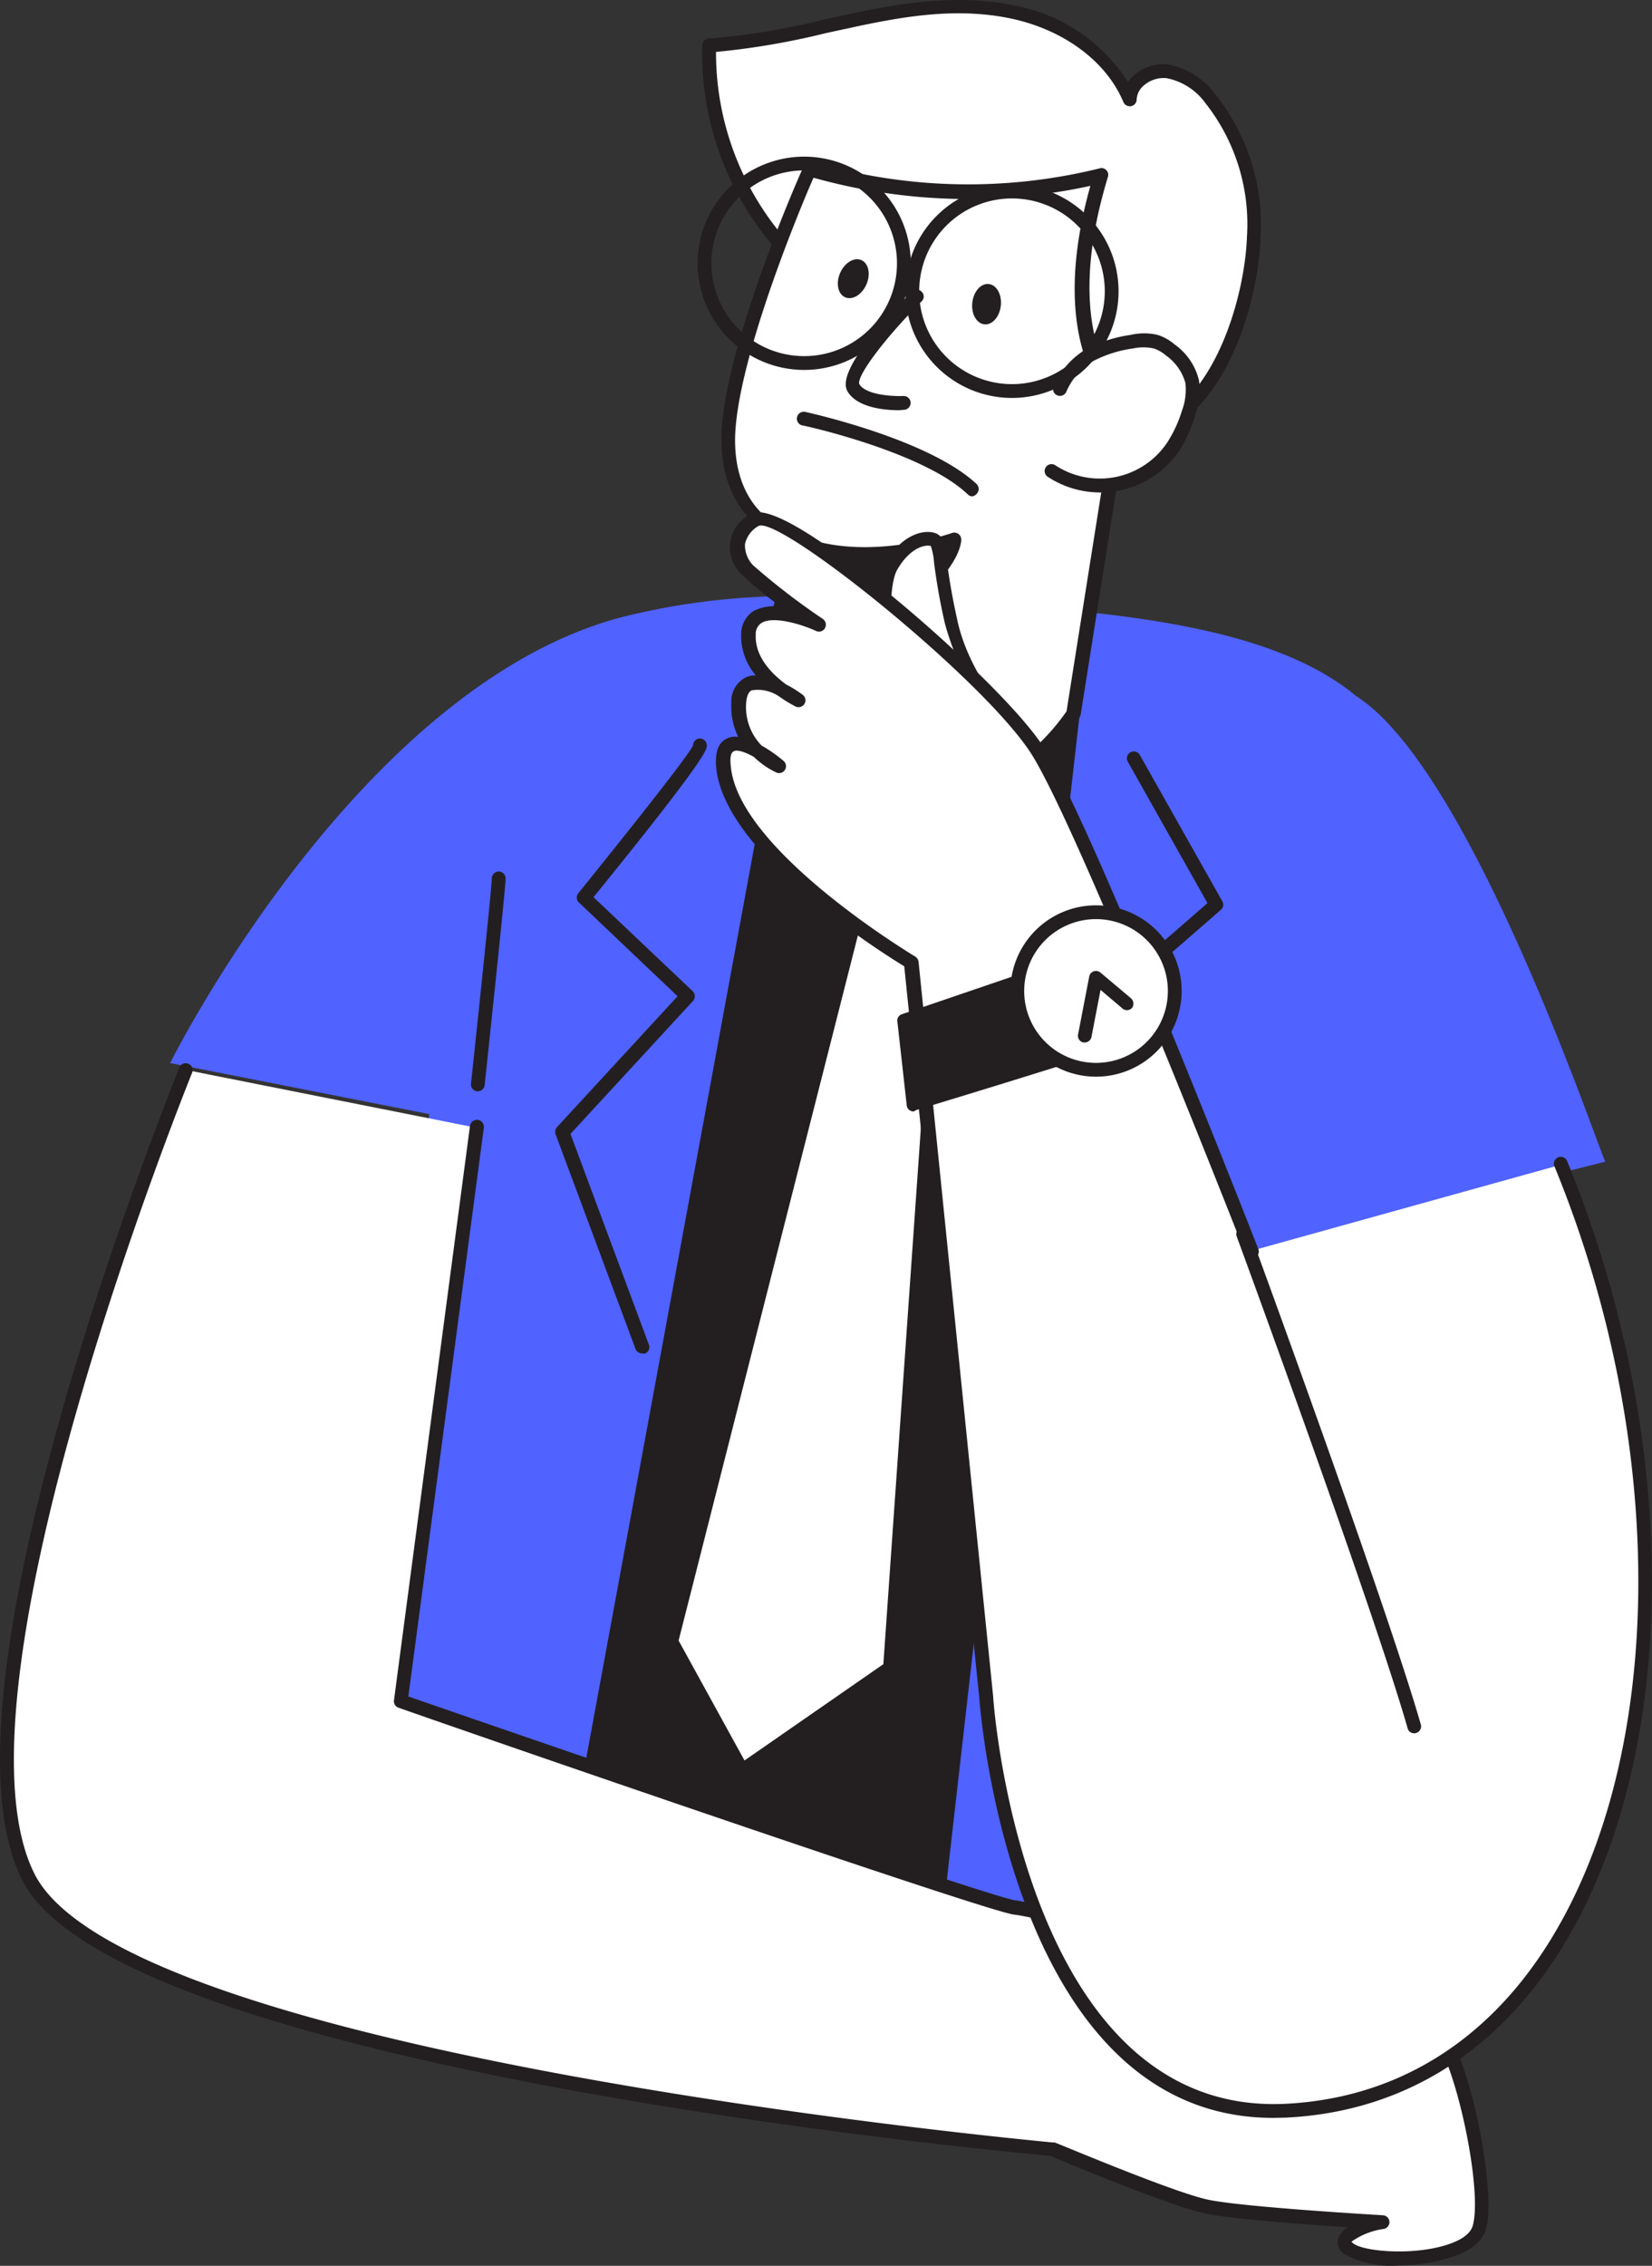 <svg xmlns="http://www.w3.org/2000/svg" width="232" height="318" viewBox="0 0 232 318"><rect x="0" y="0" width="232" height="318" fill="#333333" stroke="none"/><defs><style>.a{fill:#fff;}.b{fill:#231f20;}.c{fill:#5062ff;}</style></defs><g transform="translate(-259.277 -858.035)"><path class="a" d="M373.879,105.332a9.875,9.875,0,0,0-6.118-3.872,4.647,4.647,0,0,0-5.228,3.969c-2.808-6.583-9.565-10.862-16.574-12.314s-14.289-.465-21.3.987a145.8,145.8,0,0,1-21.124,3.718,41.009,41.009,0,0,0,10.94,28.889,80.568,80.568,0,0,0,11.269,9.449l8.326,6.157c8.519,6.312,20.563,12.566,31.638,9.333,9.681-2.846,14.057-18.278,14.348-26.991A28.5,28.5,0,0,0,373.879,105.332Z" transform="translate(55.386 766.594)"/><path class="b" d="M359.777,153.913c-9.565,0-19.053-5.344-25.868-10.378l-8.326-6.177a81.2,81.2,0,0,1-11.366-9.526,41.8,41.8,0,0,1-11.211-29.586.968.968,0,0,1,.929-.929,101.4,101.4,0,0,0,16.148-2.653q2.42-.542,4.821-1.046c6.564-1.355,14.251-2.517,21.686-.987A24.145,24.145,0,0,1,362.8,103.415a4.917,4.917,0,0,1,.852-.949,6.215,6.215,0,0,1,4.686-1.53,10.688,10.688,0,0,1,6.757,4.24,29.354,29.354,0,0,1,6.332,19.943c-.329,9.836-5.228,25-15.045,27.882a23.544,23.544,0,0,1-6.6.91ZM304.943,99.194a39.983,39.983,0,0,0,10.688,27.32,80.646,80.646,0,0,0,11.095,9.294l8.345,6.157c8.016,5.944,19.885,12.353,30.786,9.178,8.791-2.575,13.341-17.1,13.65-26.081a27.359,27.359,0,0,0-5.809-18.646h0a8.81,8.81,0,0,0-5.5-3.543,4.24,4.24,0,0,0-3.195,1.046,2.73,2.73,0,0,0-.987,1.936.968.968,0,0,1-.775.949.987.987,0,0,1-1.084-.562c-2.42-5.809-8.519-10.223-15.877-11.753s-14.541-.329-20.911.987l-4.937,1.065A106.243,106.243,0,0,1,304.943,99.194Z" transform="translate(54.889 766.13)"/><path class="c" d="M437.021,221.811l29.124-7.338c-1.107-2.091-18.814-55.028-34.948-65.309-13.921-11.617-41.9-12.7-73.566-13.9a98,98,0,0,0-30.153,2.924c-36.89,10.185-62.888,62.444-62.888,62.444l36.385,7.164S295.15,261.755,290.1,327.549c0,0,57.995,13.012,148.628,7.958C438.652,335.507,436.245,231.182,437.021,221.811Z" transform="translate(18.579 806.599)"/><path class="b" d="M322.9,150.872,292.91,313.535l50.884,12.353L364.57,143.65Z" transform="translate(45.366 814.61)"/><path class="b" d="M344.261,327.284h-.232l-50.884-12.353a.949.949,0,0,1-.716-1.1l29.992-162.644a.949.949,0,0,1,.794-.774l41.648-7.222a.968.968,0,0,1,.833.252.949.949,0,0,1,.29.813L345.21,326.471a.968.968,0,0,1-.949.852ZM294.5,313.227,343.429,325.1,363.914,145.22,324.2,152.113Z" transform="translate(44.899 814.163)"/><path class="a" d="M325.833,149.09l3.659,11.617L301.32,271.441l9.255,16.826,19.5-13.515L337.8,164.386l13.418-18.336Z" transform="translate(53.257 816.843)"/><path class="a" d="M314.447,156.138l-5.518,23.641s4.821,15.877,20.8,14.677a31.948,31.948,0,0,0,23.661-13.825l6.874-43.41s-10.417-7.939-3.04-32.142a77.043,77.043,0,0,1-40.835-.929s-11.346,25.694-11.443,37.912S314.447,156.138,314.447,156.138Z" transform="translate(56.677 777.593)"/><path class="b" d="M328.419,195.989c-15.141,0-19.943-15.258-20-15.49a1.2,1.2,0,0,1,0-.523L313.8,157.3c-2.575-.91-9.449-4.318-9.391-14.832.1-12.256,11.056-37.234,11.617-38.3a.968.968,0,0,1,1.162-.523,76.927,76.927,0,0,0,40.274.949.949.949,0,0,1,1.22,1.2c-7.067,23.235,2.595,30.98,2.691,31.1a.929.929,0,0,1,.368.91l-6.874,43.41a.871.871,0,0,1-.136.349,32.587,32.587,0,0,1-24.4,14.289Zm-18.065-15.742c.678,1.936,5.576,14.812,19.711,13.747a31.251,31.251,0,0,0,22.809-13.205l6.757-42.6c-1.936-1.936-9.216-10.417-3.408-31.154a80.528,80.528,0,0,1-38.88-1.142c-1.936,4.376-10.94,26.062-11.017,36.789,0,11.23,8.442,13.128,8.81,13.205a1.007,1.007,0,0,1,.62.426.949.949,0,0,1,.116.755Z" transform="translate(56.181 777.086)"/><path class="a" d="M329.386,123.382a10.2,10.2,0,0,1,4.279-4.8,17.968,17.968,0,0,1,5.809-1.839,7.454,7.454,0,0,1,3.33,0,5.809,5.809,0,0,1,2.052,1.162,7.745,7.745,0,0,1,3.079,4.492,9.313,9.313,0,0,1-.5,4.415A18.916,18.916,0,0,1,345.5,131.3a12.334,12.334,0,0,1-17.155,3.718" transform="translate(78.65 789.211)"/><path class="b" d="M335.586,138.4a13.4,13.4,0,0,1-7.28-2.169.968.968,0,1,1,1.046-1.626,11.385,11.385,0,0,0,15.819-3.427,18.182,18.182,0,0,0,1.936-4.26,8.46,8.46,0,0,0,.484-3.872,7.067,7.067,0,0,0-2.73-3.872,5.208,5.208,0,0,0-1.723-.988,6.97,6.97,0,0,0-2.885,0,17.213,17.213,0,0,0-5.518,1.723,9.216,9.216,0,0,0-3.873,4.357.968.968,0,0,1-1.278.5.949.949,0,0,1-.5-1.259,11.114,11.114,0,0,1,4.686-5.286,19.363,19.363,0,0,1,6.138-1.936,8.287,8.287,0,0,1,3.776,0,6.8,6.8,0,0,1,2.382,1.336,8.616,8.616,0,0,1,3.427,5.054,10.069,10.069,0,0,1-.542,4.9,18.509,18.509,0,0,1-2.052,4.705,13.321,13.321,0,0,1-8.4,5.809,13.709,13.709,0,0,1-2.9.31Z" transform="translate(78.162 788.751)"/><path class="b" d="M308.7,142.889a20.292,20.292,0,0,0,16.574-2.575c7.745-5.421,7.861-9.313,7.861-9.313s-11.908,4.221-21.647.561Z" transform="translate(60.169 802.74)"/><path class="b" d="M314.786,145.016a20.874,20.874,0,0,1-5.925-.813.968.968,0,0,1-.639-1.142l2.808-11.327a.871.871,0,0,1,.484-.62.949.949,0,0,1,.794,0c9.294,3.5,20.853-.5,20.969-.561a1.026,1.026,0,0,1,.891.136.987.987,0,0,1,.407.794c0,.445-.271,4.531-8.287,10.088A19.944,19.944,0,0,1,314.786,145.016Zm-4.453-2.42a19.362,19.362,0,0,0,14.909-2.614,20.156,20.156,0,0,0,6.951-7.048c-3.582.987-11.947,2.749-19.5.349Z" transform="translate(59.698 802.277)"/><path class="a" d="M322.966,113.41s-10.378,10.359-8.907,12.8,7.087,2.149,7.087,2.149" transform="translate(65.058 786.263)"/><path class="b" d="M320.9,129.82c-1.743,0-5.809-.271-7.2-2.633-1.646-2.691,4.957-9.914,9.042-14a.949.949,0,0,1,1.355,0,.929.929,0,0,1,0,1.355c-5.092,5.073-9.178,10.514-8.752,11.617.968,1.588,4.9,1.723,6.2,1.665a.97.97,0,0,1,.116,1.936Z" transform="translate(64.609 785.788)"/><ellipse class="b" cx="2.846" cy="2.014" rx="2.846" ry="2.014" transform="translate(395.507 903.33) rotate(-83.61)"/><ellipse class="b" cx="2.846" cy="2.014" rx="2.846" ry="2.014" transform="translate(376.124 898.956) rotate(-66.47)"/><path class="b" d="M334.551,133.62a.949.949,0,0,1-.658-.271c-6.2-5.944-22.964-9.681-23.235-9.681a.97.97,0,0,1,.407-1.9c.716.155,17.426,3.872,24.067,10.127a.968.968,0,0,1,0,1.375,1.007,1.007,0,0,1-.581.348Z" transform="translate(61.298 794.077)"/><line class="a" x2="20.718" y2="15.916" transform="translate(462.612 1061.837)"/><path class="b" d="M378.148,214.48a.93.93,0,0,1-.581-.213l-20.737-15.9a.968.968,0,0,1,1.181-1.53L378.767,212.8a.968.968,0,0,1-.6,1.743Z" transform="translate(105.182 864.241)"/><path class="a" d="M335.708,159.542s-7.939-7.609-10.03-16.9-1.3-11.346-2.749-11.617-3.872.658-5.693,3.872-1.336,14.348,1.626,18.84S335.708,159.542,335.708,159.542Z" transform="translate(67.192 802.719)"/><path class="b" d="M336.175,161.013h-.1c-1.472-.136-14.444-1.588-17.562-6.332s-3.679-16.322-1.665-19.846,4.821-4.705,6.738-4.3c1.491.329,1.665,1.549,1.936,4.008.232,1.743.6,4.376,1.491,8.384,1.936,8.887,9.681,16.361,9.778,16.439a.968.968,0,0,1,.213,1.1,1.007,1.007,0,0,1-.833.542Zm-13.3-28.637c-1.084,0-2.866.833-4.337,3.408s-1.239,13.554,1.588,17.813c1.82,2.749,8.907,4.4,13.554,5.131a37.815,37.815,0,0,1-8.423-15.393,85.958,85.958,0,0,1-1.53-8.558,9,9,0,0,0-.465-2.362Z" transform="translate(66.726 802.235)"/><path class="a" d="M277.864,169.44S242.472,256.2,255.732,282.671,399.4,320.892,399.4,320.892s16.58,6.99,21.744,8.093,24.792,2.246,24.792,2.246-7.377,1.472-4.8,3.679,16.949,2.207,18.424-2.943-2.582-25.733-6.989-29.044-54.554-15.49-58.243-15.8S308.073,258.2,308.073,258.2l10.7-80.625" transform="translate(7.502 838.755)"/><path class="b" d="M448.64,337.688a13.619,13.619,0,0,1-7.649-1.626,2.05,2.05,0,0,1-.835-2.13,2.887,2.887,0,0,1,1.417-1.607c-6.154-.407-16.443-1.162-20.074-1.936-4.989-1.065-20.054-7.358-21.782-8.093-7.183-.639-131.121-12.314-144.361-38.725-5.63-11.191-3.592-33.826,6.018-67.226,7.105-24.764,15.978-46.47,16.055-46.8a.991.991,0,0,1,1.262-.523.967.967,0,0,1,.544,1.259c-.349.871-35.081,86.647-22.151,112.418S398.8,320.281,400.047,320.416h.291c.175,0,16.56,6.97,21.569,8.035s24.364,2.169,24.559,2.188a.97.97,0,0,1,.912.891.988.988,0,0,1-.777,1.026,10.13,10.13,0,0,0-4.562,1.8l.213.194c1.359,1.162,8.154,1.762,12.949.31,1.553-.465,3.494-1.317,3.883-2.788,1.475-5.15-2.718-25.055-6.64-28s-53.291-15.18-57.756-15.625c-3.689-.368-78-26.042-86.469-29.044a.949.949,0,0,1-.641-1.026l10.678-80.644a1.009,1.009,0,0,1,1.107-.833.988.988,0,0,1,.835,1.1l-10.6,79.831c33.159,11.463,82.684,28.366,85.285,28.618,2.951.29,53.873,12.373,58.727,15.993s8.872,24.764,7.338,30.089c-.5,1.82-2.31,3.234-5.2,4.1A25.65,25.65,0,0,1,448.64,337.688Z" transform="translate(7.026 838.302)"/><path class="a" d="M378.718,232.232s-23.7-60.662-30.36-70.653-35.878-34.368-39.519-31.948-2.575,5.15-1.046,6.97a100.479,100.479,0,0,0,9.991,7.745s-9.546-4.376-9.856,1.375,6.97,9.236,6.97,9.236-8.016-5.906-8.326.445a9.352,9.352,0,0,0,5.6,8.79s-8.539-7.261-7.745.29c1.355,12.411,26.333,27.262,26.333,27.262l10.591,103.182s3.872,59.868,41.978,58.087c49.026-2.323,63.237-73.035,38.725-132.826" transform="translate(56.38 801.328)"/><path class="b" d="M382.153,354.365c-37.118,0-41.242-58.4-41.281-59L330.339,192.747c-3.427-2.091-25.074-15.742-26.391-27.727-.232-2.188.232-3.6,1.394-4.2a2.749,2.749,0,0,1,1.685-.271,9.526,9.526,0,0,1-.968-4.763,3.757,3.757,0,0,1,1.936-3.543,3.233,3.233,0,0,1,1.491-.329,8.6,8.6,0,0,1-2.052-5.809,3.873,3.873,0,0,1,1.762-3.234,6.389,6.389,0,0,1,3.872-.581,43.706,43.706,0,0,1-5.6-4.589,5.17,5.17,0,0,1,1.278-8.4c2.672-1.781,12.218,5.208,19.769,11.385,7.88,6.467,17.426,15.49,21.086,20.834,6.641,9.972,29.47,68.369,30.438,70.847a.968.968,0,1,1-1.8.7c-.232-.6-23.738-60.682-30.263-70.46-7.087-10.63-34.968-32.974-38.066-31.677a3.872,3.872,0,0,0-1.936,2.556,4.027,4.027,0,0,0,1.142,2.982,96.241,96.241,0,0,0,9.8,7.532.987.987,0,0,1,.29,1.278.949.949,0,0,1-1.239.407c-2.11-.968-6.022-2.13-7.648-1.142a1.8,1.8,0,0,0-.833,1.665c-.155,3.137,2.343,5.576,4.279,6.99a16.9,16.9,0,0,1,2.3,1.433.968.968,0,0,1-1.007,1.646,19.774,19.774,0,0,1-2.362-1.452,5.305,5.305,0,0,0-3.776-.813c-.484.232-.736.871-.794,1.936a7.745,7.745,0,0,0,2.169,5.809,20.342,20.342,0,0,1,3.1,2.169.968.968,0,0,1-1.007,1.626,11.615,11.615,0,0,1-3.156-2.188c-1.239-.7-2.362-1.065-2.846-.794s-.523,1.046-.387,2.285c1.3,11.792,25.636,26.372,25.887,26.526a1.007,1.007,0,0,1,.465.736l10.475,103.1c0,.62,4.144,58.862,40.971,57.177,15.277-.736,28-8.4,36.788-22.189,16.71-26.217,17.155-70.15,1.1-109.3a.968.968,0,1,1,1.781-.736c16.284,39.712,15.78,84.362-1.239,111.082-9.139,14.348-22.383,22.325-38.337,23.08Z" transform="translate(55.927 800.907)"/><path class="a" d="M342.13,181.34s19.111,51.949,24.029,69.046" transform="translate(91.729 849.886)"/><path class="b" d="M366.622,251.868a.949.949,0,0,1-.929-.7c-4.841-16.923-23.816-68.523-24.009-69.046a.968.968,0,0,1,1.82-.658c.194.523,19.188,52.278,24.048,69.182a.968.968,0,0,1-.678,1.181.581.581,0,0,1-.252.039Z" transform="translate(91.265 849.43)"/><path class="b" d="M289.763,155.52c0,1.472-2.943,28.927-2.943,28.927" transform="translate(39.554 825.703)"/><path class="b" d="M287.281,185.914h-.1a.968.968,0,0,1-.852-1.065c1.181-11.017,2.924-27.766,2.924-28.811a.987.987,0,0,1,.968-.968.968.968,0,0,1,.968.968c0,1.472-2.653,26.2-2.943,29.044a.988.988,0,0,1-.968.833Z" transform="translate(39.092 825.282)"/><path class="b" d="M317.677,133.194a14.967,14.967,0,1,1,14.967-14.967A14.967,14.967,0,0,1,317.677,133.194Zm0-28a13.031,13.031,0,1,0,13.031,13.031A13.031,13.031,0,0,0,317.677,105.2Z" transform="translate(54.537 776.76)"/><path class="b" d="M332.707,135.224a14.967,14.967,0,1,1,14.967-15.006A14.967,14.967,0,0,1,332.707,135.224Zm0-28a13.031,13.031,0,1,0,13.031,12.992,13.031,13.031,0,0,0-13.031-12.992Z" transform="translate(68.689 778.661)"/><path class="b" d="M304.605,231.728a.987.987,0,0,1-.91-.62l-11.23-30.147a1.026,1.026,0,0,1,.194-.987L309.6,181.6l-13.9-13.205a.949.949,0,0,1,0-1.3c5.809-7.2,15.316-19.072,16.071-20.7a.968.968,0,1,1,1.936,0c0,.523.271,1.375-15.916,21.3l13.96,13.224a.987.987,0,0,1,0,1.355l-17.194,18.646,11.017,29.586a.949.949,0,0,1-.562,1.239.988.988,0,0,1-.407-.019Z" transform="translate(44.834 816.257)"/><path class="b" d="M337.712,176.325a.949.949,0,0,1-.736-.348.968.968,0,0,1,.1-1.355l8.016-6.97-11.211-19.885a.968.968,0,0,1,1.685-.949L347.18,167.4a.949.949,0,0,1-.213,1.2l-8.6,7.474a.929.929,0,0,1-.658.252Z" transform="translate(83.757 817.133)"/><path class="b" d="M317.65,171.385l1.3,11.792s34.852-10.649,34.62-11.191S351.244,160,351.244,160Z" transform="translate(68.615 829.898)"/><path class="b" d="M319.419,184.623a.949.949,0,0,1-.949-.852l-1.317-11.792a.929.929,0,0,1,.658-1.007l33.5-11.424a1.026,1.026,0,0,1,.794,0,1.007,1.007,0,0,1,.465.658c.813,4.26,2.188,11.269,2.382,11.869a1.123,1.123,0,0,1,0,.755c-.232.484-.5,1.084-35.2,11.617A.755.755,0,0,1,319.419,184.623Zm-.271-12.082,1.1,9.875c12.121-3.718,29.256-9.081,32.684-10.436-.445-1.936-1.375-6.719-2.052-10.243Z" transform="translate(68.144 829.4)"/><ellipse class="a" cx="11.056" cy="11.056" rx="11.056" ry="11.056" transform="translate(402.141 986.063)"/><path class="b" d="M337.364,181.568a12.024,12.024,0,1,1,12.024-12.024A12.024,12.024,0,0,1,337.364,181.568Zm0-22.112a10.088,10.088,0,1,0,10.088,10.088A10.088,10.088,0,0,0,337.364,159.456Z" transform="translate(75.834 827.575)"/><path class="b" d="M331.208,172.314h-.194a.949.949,0,0,1-.755-1.123l1.568-8.132a.968.968,0,0,1,1.568-.562l4.3,3.621a1.007,1.007,0,0,1,.116,1.375.968.968,0,0,1-1.375,0l-3.021-2.556-1.259,6.525A.968.968,0,0,1,331.208,172.314Z" transform="translate(80.417 832.028)"/></g></svg>